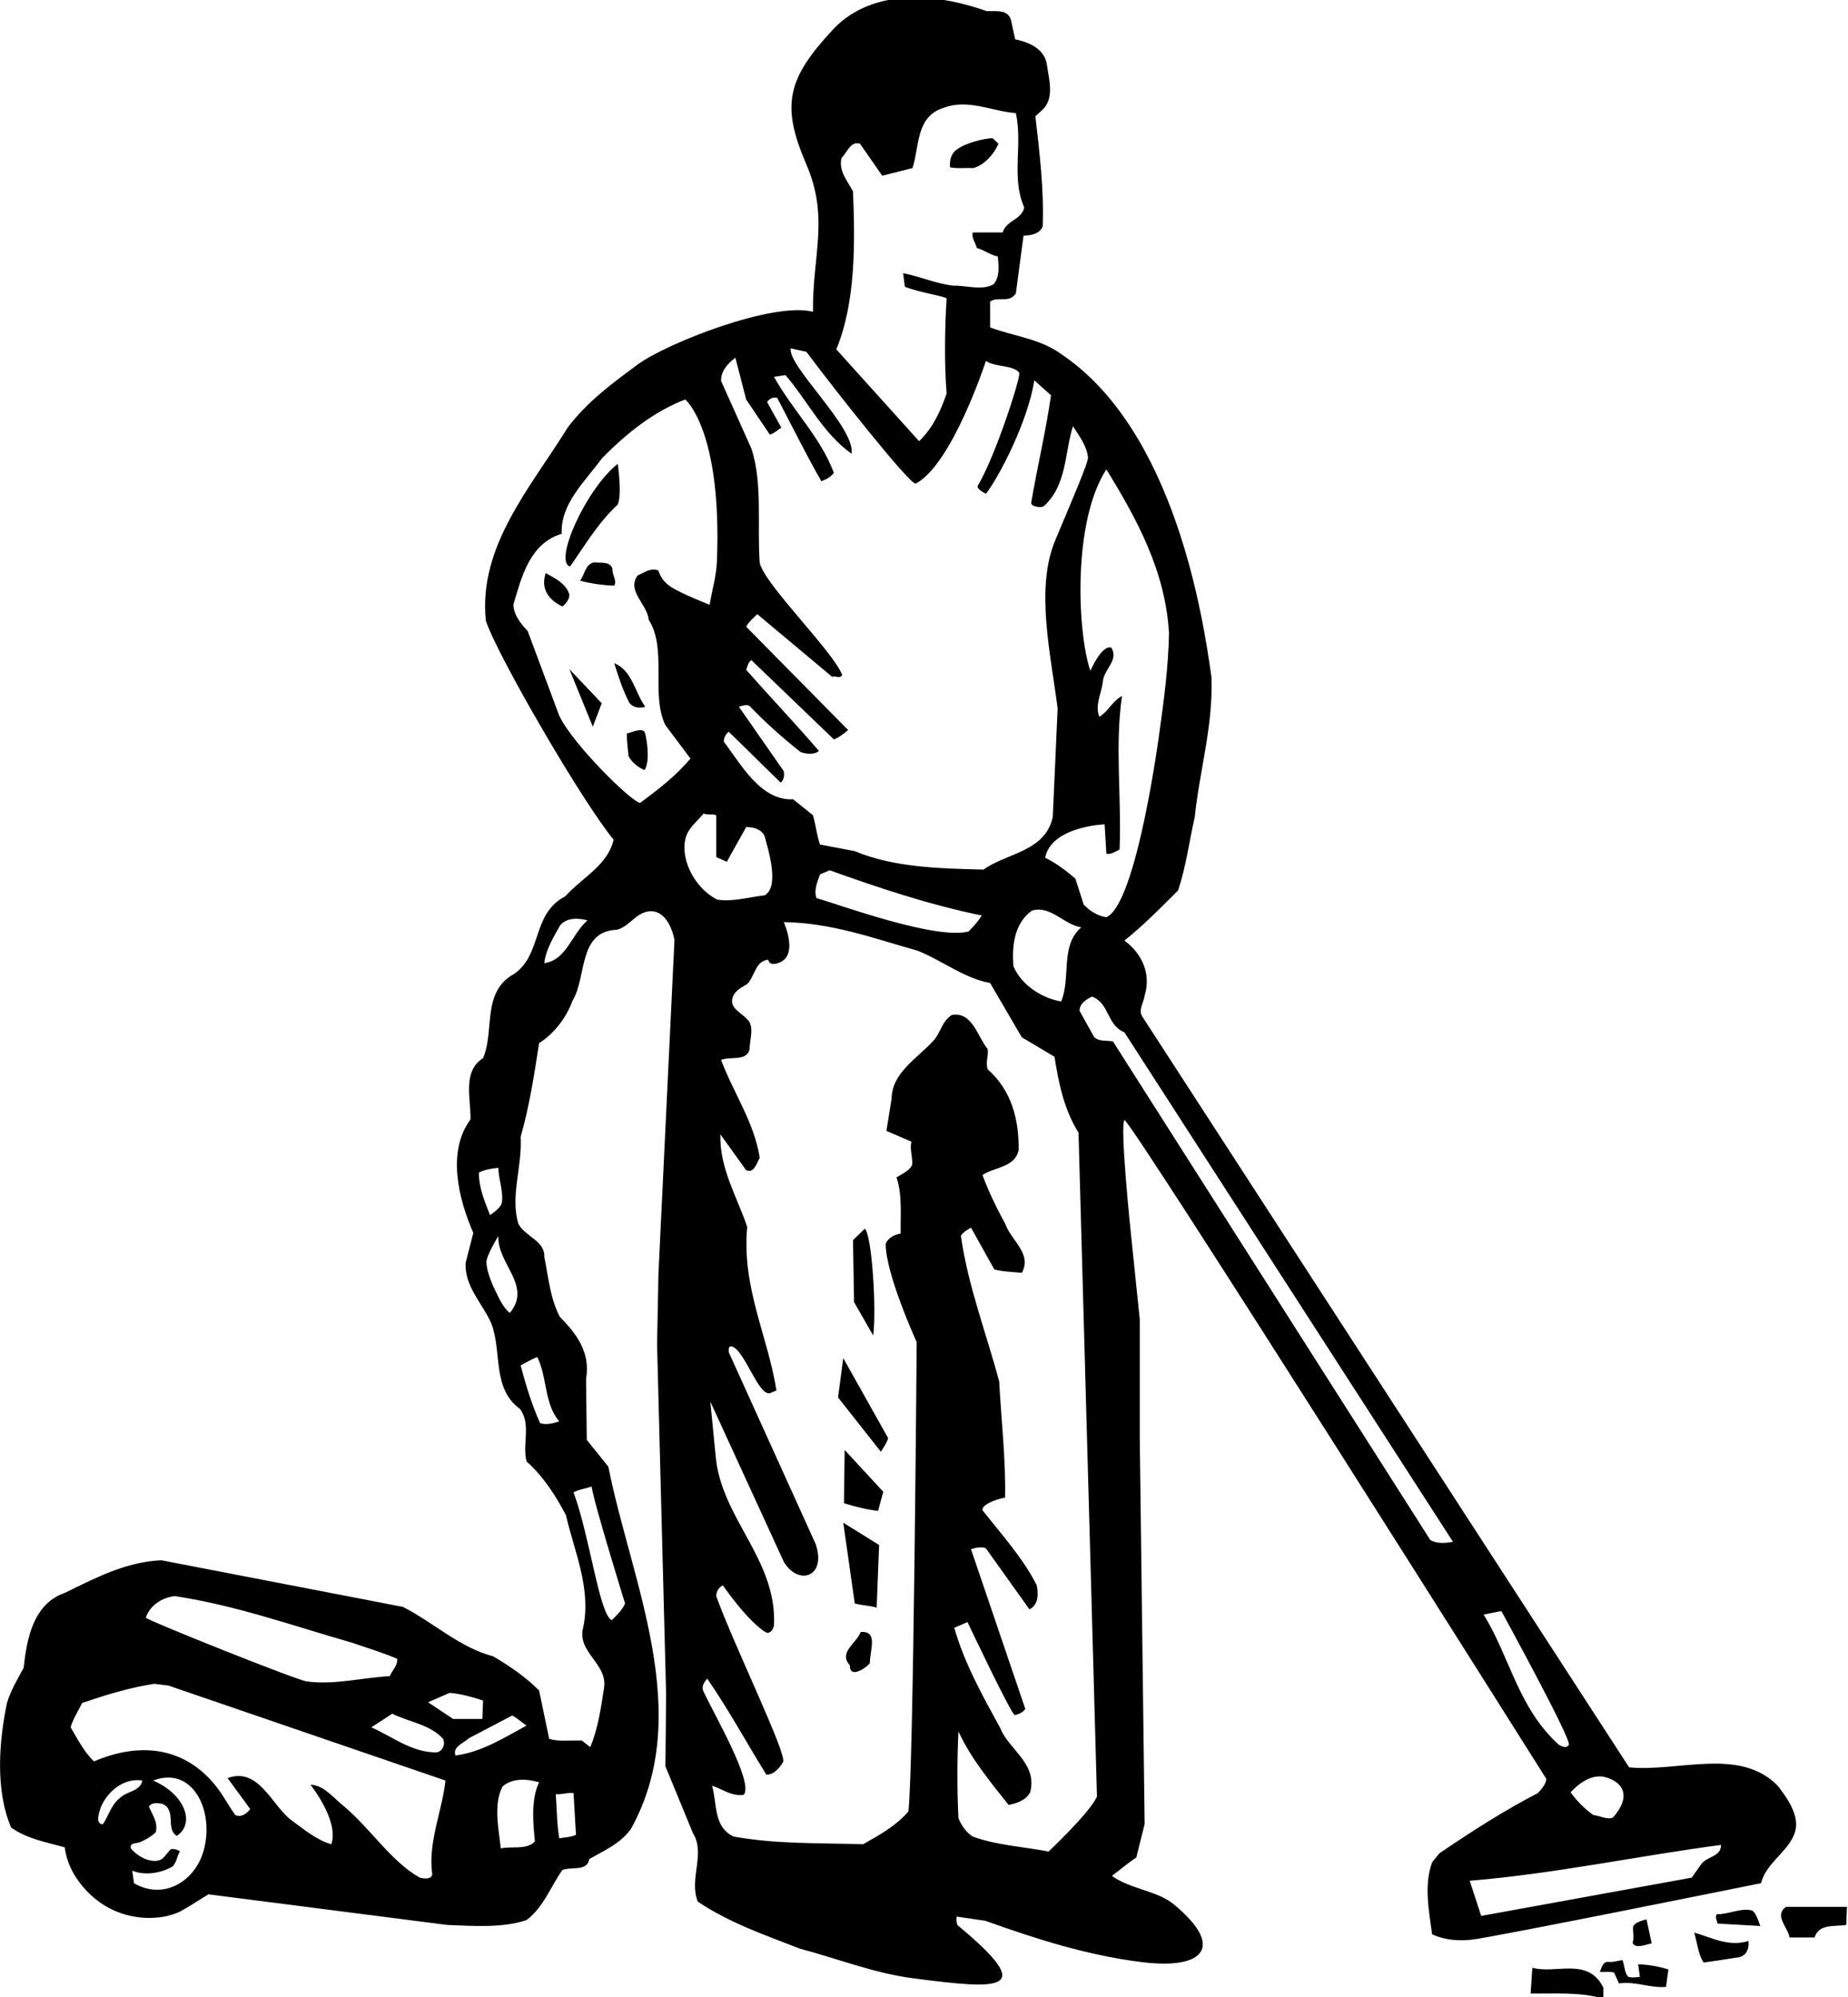 <?xml version="1.0" encoding="UTF-8"?>
<svg xmlns="http://www.w3.org/2000/svg" xmlns:xlink="http://www.w3.org/1999/xlink" width="531pt" height="574pt" viewBox="0 0 531 574" version="1.1">
<g id="surface1">
<path style=" stroke:none;fill-rule:nonzero;fill:rgb(0%,0%,0%);fill-opacity:1;" d="M 510.801 513.199 C 499.898 502 482.199 509.301 468.102 507.902 L 328.199 292.102 C 327 290.102 328.699 288.102 328.898 286.102 C 330.801 279.898 328.199 274.102 323.102 270.301 C 328.602 265.898 333.5 260.898 338.5 255.898 C 340.801 249.102 341.699 241.801 343.301 234.801 C 344.699 221.301 348.602 208.602 348.102 194.699 C 345.801 178 337.664 123.5 304.699 101.602 C 298.699 97.301 291.199 96.602 284.5 94.102 L 284.5 86.699 C 286.699 85 290 87.301 291.898 84.301 L 294.102 67.699 C 296.301 67.699 298.699 67.199 299.602 65.102 C 300 54.398 298.699 43.801 297.5 33.398 L 299.398 31.699 C 303.102 28.398 301.398 22.801 300.801 18.5 C 300.102 14 295.602 12.102 291.699 11.301 L 290.5 5.801 C 289.602 2.602 286.199 3.301 283.5 3.199 C 264.41 -3.562 248.539 -1.383 239.336 8.5 C 226.23 22.562 224.336 30.168 231.664 47.168 C 238.371 62.711 233.398 73.398 233.602 89.602 C 222.117 86.621 191.535 98.645 183.262 104.734 C 175.996 110.086 168.695 115.465 163.102 122.898 C 152.398 140.199 137.398 157 139.602 178.398 C 142.898 188.398 167.301 230.398 176.301 241.301 C 174.699 248.602 167.398 252.102 162.398 257.602 C 152.699 262.602 155.898 274.301 147.699 279.898 C 138.301 285.102 142.199 296.199 138.801 304.102 C 132.801 307.898 135.301 315.699 135.199 321.699 C 128.301 331 131.801 344.699 136 354.301 L 133.801 362.898 C 133.398 369.699 138.699 374.602 141.199 380.398 C 144.301 388.5 141.301 399 149.398 404.898 C 152.699 409.301 150 415 151.301 420 C 156.301 424.5 159.699 429.898 162.602 435.398 C 165 445.801 169.898 456.398 167.602 467.602 C 165.602 474.699 174.398 477.902 173.602 484.801 C 172.699 490.801 171.801 496.902 169.602 502.098 L 167.199 500.199 C 164 500.098 160.602 500.598 157.801 499.699 L 154.898 485.801 C 151 481.902 146.301 478.699 141.699 476 C 132.102 473.5 124.602 466.301 115.801 461.801 L 46.398 448.398 C 36.398 448.801 27.5 453.398 18.801 457.699 C 9.602 460.801 7.699 470.801 6.801 479.301 C 5 482.598 3.102 485.801 2 489.402 C -0.301 500.5 -1.398 514.5 3.199 525.199 C 7.801 528.5 13.301 529.398 18.602 530.898 C 19.066 534.684 20.664 538.137 22.953 541.125 C 32.25 553.281 46.438 552.23 52.016 549.195 C 54.719 547.723 57.316 545.934 59.898 544.398 L 128.5 553.199 C 136.102 553.5 144.5 554.102 151.301 551.801 C 156.199 548.102 158.199 542.199 161.602 537.398 C 164.199 536.398 168.699 537.898 169.301 534.301 C 173.5 531.801 178.102 530 181.301 525.602 C 199.699 492.301 181.301 454.398 174.801 421.5 L 168.602 413.801 L 168.398 396.301 C 169.699 388.801 165.801 383.398 160.898 378.5 C 158.102 373.301 157.602 367.102 156.398 361.199 C 156.602 356.5 150.898 355.5 148.898 351.602 C 146.602 343.5 150.102 335.301 149.602 326.699 C 152.102 318 153.5 308.898 154.898 299.801 C 159.398 296.898 162.801 292.301 164.5 287.602 C 168.699 280.699 166 267.699 177.199 267.199 C 179.117 266.766 180.656 265.305 182.234 263.984 C 187.965 259.195 192.406 263.121 193.801 270.102 L 189.199 366 L 188.801 386.398 L 191.398 486.801 L 191.199 507.598 L 199.102 526.801 C 202.801 532.699 197.898 540 200.5 546.5 C 209.602 552.602 219.801 556.102 229.801 560 C 240.562 562.836 251.059 567.047 262.332 568.52 C 287.742 571.836 298.336 572.5 275.102 553.238 C 274.852 552.426 274.699 551.598 274.898 550.801 L 283.102 552 C 297.672 557.199 312.41 561.965 328.285 563.902 C 346.219 566.09 351.922 559.348 337.258 547.258 C 332.512 543.344 324.586 542.844 319.5 539.102 C 321.898 537.301 324.102 535.398 326.5 533.801 L 328.898 524.199 L 327.5 413.602 L 327.5 379.199 L 324.98 354.805 C 324.98 354.805 321.699 323.5 323.102 321.898 C 324.898 321.699 444.301 511.199 444.301 511.199 C 444.301 512.598 443 514.098 441.898 515.301 C 432.199 520.301 422.898 526.301 413.602 532.602 L 411.5 535.199 C 409.102 541.801 410.602 549.102 411.5 555.898 C 415.176 557.559 418.91 557.812 422.664 557.461 C 428.402 556.914 506 541.199 506 541.199 C 507.504 535.5 513.078 532.621 515.34 527.652 C 516.922 524.172 516.277 520.105 510.801 513.199 Z M 50.301 458.699 C 68 461.398 84.398 467.301 101.199 472.102 C 105.5 473.602 109.898 474.902 114.102 476.699 C 114.398 478.5 112.699 480 112 481.699 C 104.484 482.062 95.766 484.355 87.996 483.184 C 85.02 482.734 42.602 465.801 41.898 464.898 C 43 461.398 46.699 459 50.301 458.699 Z M 127.301 499.699 C 128.102 501.301 127.102 503.402 125.398 503.598 C 118.398 503.699 112.801 499.098 106.699 496.402 L 112.699 492.5 C 117.602 494.902 123.602 495.598 127.301 499.699 Z M 29.602 524.199 C 28.898 524.5 28.398 523.699 28.199 523.199 C 28.199 517.199 34.398 510.598 40.898 511.699 C 40.301 514.801 36.699 514.699 34.699 516.5 C 31.898 518.598 31.301 521.699 29.602 524.199 Z M 58.211 532.793 C 55.438 541.012 46.699 546.023 38.5 541.199 L 38 537.602 C 41.699 539.102 46.301 538.301 49.602 536.398 C 50.801 535.199 50.801 533.398 51.699 532.102 C 51 531.5 50.102 531.301 49.102 531.398 C 48.25 532.25 47.648 533.199 46.926 533.914 C 44.984 535.82 40.371 534.527 37.602 531.199 C 37.223 529.879 38.43 529.746 39.676 529.578 C 40.41 529.48 44.102 527.602 44.801 526.398 C 45.398 523.398 43.699 521.5 42.801 519.199 C 43.602 517.801 45.5 518.199 46.699 518.402 C 50.801 520.301 47.5 525.602 50.801 527.602 C 56.254 523.961 53.012 515.551 44 511.699 C 55.82 507.195 62.059 521.402 58.211 532.793 Z M 124.199 538.602 C 124 540.199 121.801 539.898 120.602 539.602 C 112 534.699 106.199 525 98 518.402 C 95.301 516.098 92.801 513 89.199 512.902 C 89.199 512.902 97.5 523.199 95.199 530 C 91.102 528.898 87.301 525.699 83.602 523 C 78.102 518.801 74.301 507.699 65.398 511 L 71.898 519.898 C 70.898 521.199 69.301 522.398 67.602 521.602 C 66.465 520.051 65.414 518.285 64.309 516.516 C 56.57 504.133 43.512 499.16 27 506.199 C 24.102 503.402 22.301 499.801 20.301 496.402 C 21 493.902 22.5 491.699 23.602 489.402 C 30.102 487.199 37.102 485 44.301 483.902 L 48.398 484.402 L 128 511.699 C 127.102 520.301 122.898 529.5 124.199 538.602 Z M 123 489.199 L 129.199 486.5 C 132.602 486.801 135.699 487.699 138.801 488.699 L 138.602 494 L 130.199 494 Z M 130.898 504.5 C 129.898 502 133.301 500.902 134.801 499.5 L 147.199 493 C 148.699 493.801 149.898 495 151.301 495.902 C 145 499.301 138.5 503.5 130.898 504.5 Z M 153.699 529.199 C 151.398 531.699 147.102 530.5 143.898 531.199 C 143.301 525.602 141.699 518.598 144.398 513.402 C 147.301 510.902 151.398 511.199 154.898 512.199 C 152.602 517.098 153.102 523.398 153.699 529.199 Z M 160.699 528.301 C 160 524.199 160 519.801 159.699 515.598 C 161.5 515.801 162.898 515.098 164.801 515.301 L 165.5 527.301 C 164 528 162.301 528 160.699 528.301 Z M 170 427.199 C 170.602 431.801 179.602 460.801 179.602 460.801 C 178.898 462.602 177.301 464.102 175.801 465.602 C 172.199 464.102 169.5 441.5 164.801 428.898 C 166.398 428 168.301 427.801 170 427.199 Z M 154.398 390 C 157.301 395.898 156.301 403.301 160.699 408.5 C 159 409 157 409.602 155.199 409 C 152.801 403.699 151.102 398.102 149.602 392.398 C 151.199 391.602 152.699 390.602 154.398 390 Z M 143.199 335.602 C 143.199 338.703 144.746 342.578 144.188 345.695 C 143.922 347.195 140.801 349.199 140.801 349.199 C 139.301 345.301 137.602 341.5 137.602 337 C 139.301 336.102 141.199 335.801 143.199 335.602 Z M 146.5 377.301 C 144.199 375.5 143.102 372.301 141.699 369.602 C 140.848 367.555 139.867 365.121 139.766 362.738 C 139.688 360.93 143.199 355.199 143.199 355.199 C 142.801 363.199 153 369.5 146.5 377.301 Z M 156.398 276.801 C 156.801 273 159 269.398 160.898 266 C 162.801 263.602 166.301 263.801 168.801 264.5 C 164.301 268.398 162.801 275.898 156.398 276.801 Z M 461.195 510.711 C 466.133 512.012 469.031 515.977 463.5 522.301 C 462 523.102 459.699 521.801 457.801 521.602 C 455.301 519.801 453.102 517.598 451.301 515.098 C 451.301 515.098 456.07 509.359 461.195 510.711 Z M 317.898 134.898 C 326.699 149.199 334.898 164.199 335.898 182 C 335.699 191.602 334.5 200.801 333.199 210.102 C 333.199 210.102 326.695 259.777 317.898 263.602 C 315.398 263.199 313.301 261.898 311.398 260 L 309 252.5 C 306.301 250.199 303.398 248 300.301 246.5 C 302.109 237.453 317.398 236.898 317.398 236.898 L 317.898 245.301 C 318.898 245.898 321.699 244.102 321.699 244.102 C 322.301 229 320.301 214.199 322.398 200 C 319.602 201.5 318.398 204.5 315.898 206 C 314.5 202.801 316.5 199.199 316.898 195.898 C 317.102 192.398 321.602 189.699 319.301 186.102 C 316.5 185.301 313.301 192.801 313.301 192.801 C 309.531 181.652 308.156 149.891 317.898 134.898 Z M 310.699 266.5 C 304.5 271.801 307.801 281.102 304.898 287.801 C 299.602 286.898 293.602 283.301 291.199 277.699 C 290.699 271.699 291.5 265.301 296.5 261.699 C 301.898 260.102 305.602 265.699 310.699 266.5 Z M 245.102 55 C 243.5 52 240.898 49.102 241.801 45.398 C 243.301 44 244.398 40.398 247.102 41.301 L 253.5 50.5 L 262.199 48.301 C 264.199 42.199 263.102 33.5 271.102 31 C 278.199 28.301 285 32 291.898 32.5 C 293.898 41.699 290.5 51.102 294.301 59.602 C 293.602 63.199 289.102 63.301 288.102 66.801 L 279.5 66.801 C 279.102 68.301 280.301 69.801 280.699 71.301 C 282.801 71.801 284.5 73.301 286.699 73.699 C 287 76.398 287.301 79.602 285.5 81.699 C 282.102 83.602 277.801 82 273.898 82.102 C 268.898 81.5 264.5 79.5 259.5 78.5 L 260 82.398 C 263.801 84 272.039 85.227 272 85.836 C 271.434 94.484 271.348 105.156 272 113.102 C 270.301 118 268.199 122.801 264.102 126.801 L 240.301 100.398 C 245.898 86.898 245.699 69.801 245.102 55 Z M 211.301 102.801 L 214.398 114.801 L 221.199 124.898 C 222.398 124.602 223.398 123.602 224.5 122.898 L 220.398 115.5 C 221.199 114.5 222.102 114.102 223.301 114.301 C 227.5 122.301 231.5 130.398 236 138.301 C 237.301 137.801 238.602 137.199 239.602 135.898 C 235.898 125.801 227.602 117.699 222.398 108.301 L 225.699 107.801 C 232 115.102 236.398 124.5 244.699 130.398 C 245.801 122.801 226.301 105.301 227.199 100.102 L 231.699 101.102 C 240.602 113 261.301 139.102 263.102 139 C 273.602 133.5 283.301 103.699 283.301 103.699 C 285.566 105.527 291.355 104.844 292.863 107.152 C 293.422 108.004 286.199 130.801 280.898 139.699 C 280.699 140.699 283.301 141.898 283.301 141.898 C 287.102 137 295.336 121.164 297.199 109.301 L 302 113.602 C 300.5 124 298 134.398 296.301 144.5 C 296.199 145.602 299.281 146.066 299.953 145.449 C 306.613 139.348 305.848 130.223 308.301 122.5 C 309.977 125.086 312.336 128.156 312.617 131.477 C 312.738 132.91 308 143.836 303.199 155.301 C 297.441 169.051 301.898 187.898 303.898 203.602 L 302.5 234.801 C 300.301 244.801 289.301 245.102 282.602 249.898 C 270 249.602 256.801 249.301 245.602 244.602 L 235.602 242.699 C 234.699 240 234.398 237.102 233.602 234.301 L 227.898 229.699 C 218.5 230.199 212.801 219.398 208 213.199 C 207.898 212 208.602 210.898 209.398 210.301 L 224.301 224.898 C 225.301 224.301 225.398 222.602 225.199 221.602 L 212.301 203.102 C 213.199 202.898 214.398 202.301 215.398 202.898 C 219.898 207.602 224.801 212 230 216.102 C 231.5 216.699 234 217 235.301 215.801 C 228.602 208 221.199 200.199 214.398 192.5 C 214.801 191.5 214.898 190.398 215.898 189.699 L 239.602 212.5 C 241.199 212 243.699 209.801 243.699 209.801 L 214.398 180.102 C 215 178.801 217.602 176.5 217.602 176.5 L 239.102 194.5 C 240.301 194.102 241.199 195.199 242 194 C 239.5 187.301 219.801 168.102 218.301 161.801 C 217.5 150.898 219.199 138.898 215.898 128.898 L 207.199 109.5 C 207.102 106.602 209.102 104.5 211.301 102.801 Z M 282.102 263.102 C 281.102 264.699 279.801 266.199 278.301 267.699 C 268.801 270.199 240.699 259.801 234.602 258.102 C 233.801 255.699 234.898 253.398 235.602 251.301 L 238.398 250.102 C 252.602 255.199 267 260 282.102 263.102 Z M 184 230.699 C 182.102 231.102 164.699 214.102 160.699 205.699 L 151.602 181.301 C 149.5 179.102 147.699 176.801 147.5 173.801 C 149.801 166.102 152.102 156.199 161.398 153.398 C 161 144.801 168 138.5 172.898 131.801 C 180 124.5 188 118.199 196.898 114.801 C 196.898 114.801 207.5 123.5 206 161.301 C 205.832 165.555 204.602 169.602 203.898 173.801 C 203.898 173.801 196 170.699 192.992 168.801 C 191.309 167.734 189.918 166.301 189.199 164 C 187.301 163 185.102 164.5 183.199 165.398 C 180 169.898 186 173.602 186.398 178.102 C 191.801 186.602 186.898 199.699 191.199 208.398 L 198.398 218 C 194.301 222.898 189 227 184 230.699 Z M 197.957 238.688 C 199.121 236.898 200.887 235.336 202.199 233.801 C 203.301 234.301 204.699 233.801 205.801 234.301 L 205.801 246.301 L 208.836 247.664 L 214.398 237.699 C 216.5 237.699 218.699 238.199 219.699 240.301 C 220.199 242.398 224.398 254.801 219.699 257.301 C 215.199 257.801 210.199 259.301 206 258.5 C 198.105 254.352 194.551 243.938 197.957 238.688 Z M 301.301 532.102 C 294 530.699 286.301 530.301 279.5 527.801 C 277.5 526.5 276.199 524.5 275.398 522.5 C 275 514.402 275 505.699 275.398 497.598 C 278.898 505.199 284.398 511.902 289.801 518.699 C 291.898 518.301 294.699 517.5 296 515.098 C 298.199 506.801 289.898 502.902 287.398 496.598 C 282.301 487.301 277.102 478 274.199 467.801 L 278 466.164 C 278 466.164 290.758 493.105 291.598 492.895 C 292.781 492.594 293.898 492.156 294.602 491.098 L 279 445.199 C 279 445.199 282 444.199 283.301 445 L 295.801 462.5 C 298.398 461.199 298.398 458.102 297.898 455.602 C 294 447.801 287.801 441 282.301 434 C 282 432.102 287.699 430.5 288.801 430.398 C 289 419.199 287.699 408.102 287.102 397 C 283.398 383.102 278.199 369.801 276.102 355.199 C 276.398 354.199 279 352.801 279 352.801 L 285.699 364.801 C 288.199 365.5 291 365.5 293.602 365.801 C 296.699 360.301 290.398 356.398 288.801 351.602 C 286.301 347.102 284.102 342.5 282.301 337.699 C 285.801 335.301 291.602 335.602 292.699 330.5 C 292.801 321.801 290.699 313.398 283.801 307.301 C 283.102 305.301 284.102 303.301 283.801 301.5 C 280.898 298 279.398 290.602 273.5 291.699 C 270.602 293.5 270.301 296.801 268.199 299.102 C 263.398 304.301 256.301 308.301 256.199 315.699 L 254.699 325 L 261.898 328.102 C 261.398 329.75 262.074 332.176 262.148 334.211 C 262.227 336.25 257.898 338 257.602 338.398 C 259.301 343.301 258.699 349.102 258.801 354.5 C 257.102 354.801 255.199 355.699 254.5 357.398 C 254.398 366 263.398 385.699 263.398 385.699 C 263.398 385.699 262.5 509.699 261 520.602 C 257.398 524.801 252.602 527.398 248 530 C 234.602 529.602 223.199 530 210.801 527.801 C 204.898 525 206.102 518.301 204.602 513.199 C 207.602 514.098 210.102 516.301 213.699 515.801 C 216.699 512.301 205 492.402 202 485.801 C 201.602 484.402 202.398 483.402 203.199 482.402 C 209.301 491.199 214.602 501 220.199 510 C 222.301 510.098 224 508.098 225 506.402 C 226.301 504.301 210.898 472.898 205.801 458.699 C 205.801 457.398 206.5 456.199 207.699 455.602 C 207.699 455.602 214.898 466.102 220.199 469.199 C 221.5 469.5 222.199 468.102 222.398 467.102 C 223.301 448 207 436.199 205.602 418.102 L 204.102 402.801 L 225.199 448.801 C 229.336 455.836 237.555 453.266 234.398 443.801 L 209.398 388.602 C 209.398 387.898 209.199 387 210.102 386.898 C 213.801 387.5 217.801 401.102 221.199 400.398 L 223.102 399.602 C 220.602 383.801 213.102 370.102 214.699 352.602 C 211.801 343.898 206.699 335.801 207 326 L 214.398 336.301 C 216.699 337.301 217.5 334.102 218.301 332.699 C 216.699 322.5 210.699 314 207.199 304.602 C 209.898 303.5 214.602 305.102 215.398 301.5 C 215.398 298.898 216.5 296.199 215.398 293.801 C 213.699 291.102 209.199 290 210.602 286.398 C 211.301 284.602 213.199 283.699 214.699 282.801 C 216.898 280.602 217 276.199 220.699 275.801 C 221.102 277.051 221.852 277.125 222.727 276.977 C 230.113 275.711 225.199 265 225.199 265 C 239.102 265.199 251.102 269.699 263.602 273.199 C 270.699 276 276.898 281.102 284.5 282.5 C 285.898 284.898 293.602 298.102 293.602 298.102 L 303 303.699 C 304.199 311.398 305.801 319 309.898 325.5 L 315.199 516.301 C 313.199 520.898 301.301 532.102 301.301 532.102 Z M 411 442.602 L 319.801 299.301 C 318.301 298.898 315.602 299.5 314.301 297.898 L 310.199 290.5 C 310.199 288.398 312.102 287.199 313.801 286.398 C 318.898 288.398 317.898 294.5 323.102 296.699 L 417.5 443.102 C 415.199 443.5 413 443.699 411 442.602 Z M 426.301 464 L 431.398 463 C 431.398 463 451.5 499.699 450.801 501.402 C 450.102 502.598 448.801 501.902 447.898 501.402 C 436.199 490.801 433.898 476.301 426.301 464 Z M 489 535.5 L 486.102 539.602 L 425.602 550.602 L 422.301 540.5 C 446.602 538.5 470.398 533.398 494.5 530.199 C 494.602 533.5 490.699 533.5 489 535.5 Z M 273 48.102 C 272.879 47.062 272.828 44.629 274.664 43.168 C 277.434 40.969 282.797 39.82 285.199 39.699 L 286.898 41.301 C 285.602 44.301 282.898 47.398 279.699 48.301 C 277.801 48.199 275.102 48.5 273 48.102 Z M 177.5 133.301 C 177.5 133.301 178.801 142 177.5 145 C 171.801 150.301 168.102 156.699 163.801 162.801 C 159 161.5 168.301 140.602 177.5 133.301 Z M 176.5 168.301 C 173.102 168.199 169.801 167.699 166.699 166.898 C 168 165.102 168.199 162 170.801 161.602 C 172.602 161.898 175.301 161.199 176 163.5 C 175.801 165.199 177.398 166.898 176.5 168.301 Z M 163.602 170.898 C 163.602 172.301 162.602 173.5 161.602 174.301 C 157.5 172.301 155.336 169.164 156.801 164.699 C 159.5 166.199 162.699 167.699 163.602 170.898 Z M 180.801 201.898 C 179 198.5 177.602 194.199 176.5 190.602 C 181.602 192.602 182.398 198.898 185.398 203.102 C 184 203.602 181.898 203.5 180.801 201.898 Z M 163.602 192.301 L 172.898 202.102 L 170.336 208.836 Z M 185.211 210.34 C 185.531 210.766 187.102 218.5 185.199 221.301 C 183.602 220.699 181.5 219.102 180.602 217.301 C 180.398 215.102 180.102 213 180.102 210.801 C 181.652 210.43 184.301 209.129 185.211 210.34 Z M 245.398 374.199 L 245.102 356.398 L 248.5 353.102 C 250.5 354.898 251.898 376 250.898 383.801 Z M 242.301 390.301 L 255.199 413.301 C 254.898 414.602 253.102 417.199 253.102 417.199 L 240.801 401.602 Z M 242.699 416.699 L 253.801 428.699 L 252.301 434.199 C 249.398 433.898 245.699 433 242.5 432 Z M 242.301 437.602 L 252.602 444 L 251.898 462 C 249.898 461.398 247.699 461.398 245.602 460.801 Z M 249.945 477.832 C 249.934 478.551 244.102 483 244.199 478.598 C 240.801 474.801 246.199 472.199 247.301 469 C 252.363 468.66 250.02 473.949 249.945 477.832 Z M 530.699 548 L 530.5 553.199 C 527.199 553.699 522.602 552.801 521.398 556.801 L 514.199 556.801 C 513.801 553.898 509.602 550.5 513.199 548 Z M 505.801 553.5 L 493.5 552.801 C 493.398 551.898 492.699 551 493.301 550.102 C 496.191 550.316 500.652 548.078 503.469 549.086 C 504.547 549.473 505.801 553.5 505.801 553.5 Z M 469.102 558.301 C 469.602 557.051 469.176 555.25 469.25 553.824 C 469.324 552.402 473.102 551.602 473.102 551.602 L 474.602 558.5 C 472.898 558.801 469.801 560.199 469.102 558.301 Z M 502.398 557.801 C 502.699 560.398 501.5 562.5 498.801 562.602 C 495.699 563.102 492.602 563.602 489.5 564 C 487.898 561.5 487.699 558.301 486.801 555.398 C 491.801 556.801 496.699 559.602 502.398 557.801 Z M 470.699 564.5 C 473.5 564.602 476.699 565.102 479.398 566 L 478.699 571 C 474.199 571.398 469.801 569.301 465.199 570 L 463.801 566.898 C 462.602 566.5 461.102 566.801 459.699 566.699 C 460.199 565.602 460.398 564 461.898 563.801 C 463.5 564 464.699 563.5 466.199 563.301 C 466.773 564.641 466.777 566.953 467.77 567.988 C 468.336 568.578 471.199 568.102 471.199 568.102 Z M 460.699 571.199 L 460.699 574.398 C 454.301 572.398 446.602 573 439.801 572.898 L 440.301 565.5 C 447 567.398 456.301 562.301 460.699 571.199 "/>
</g>
</svg>
